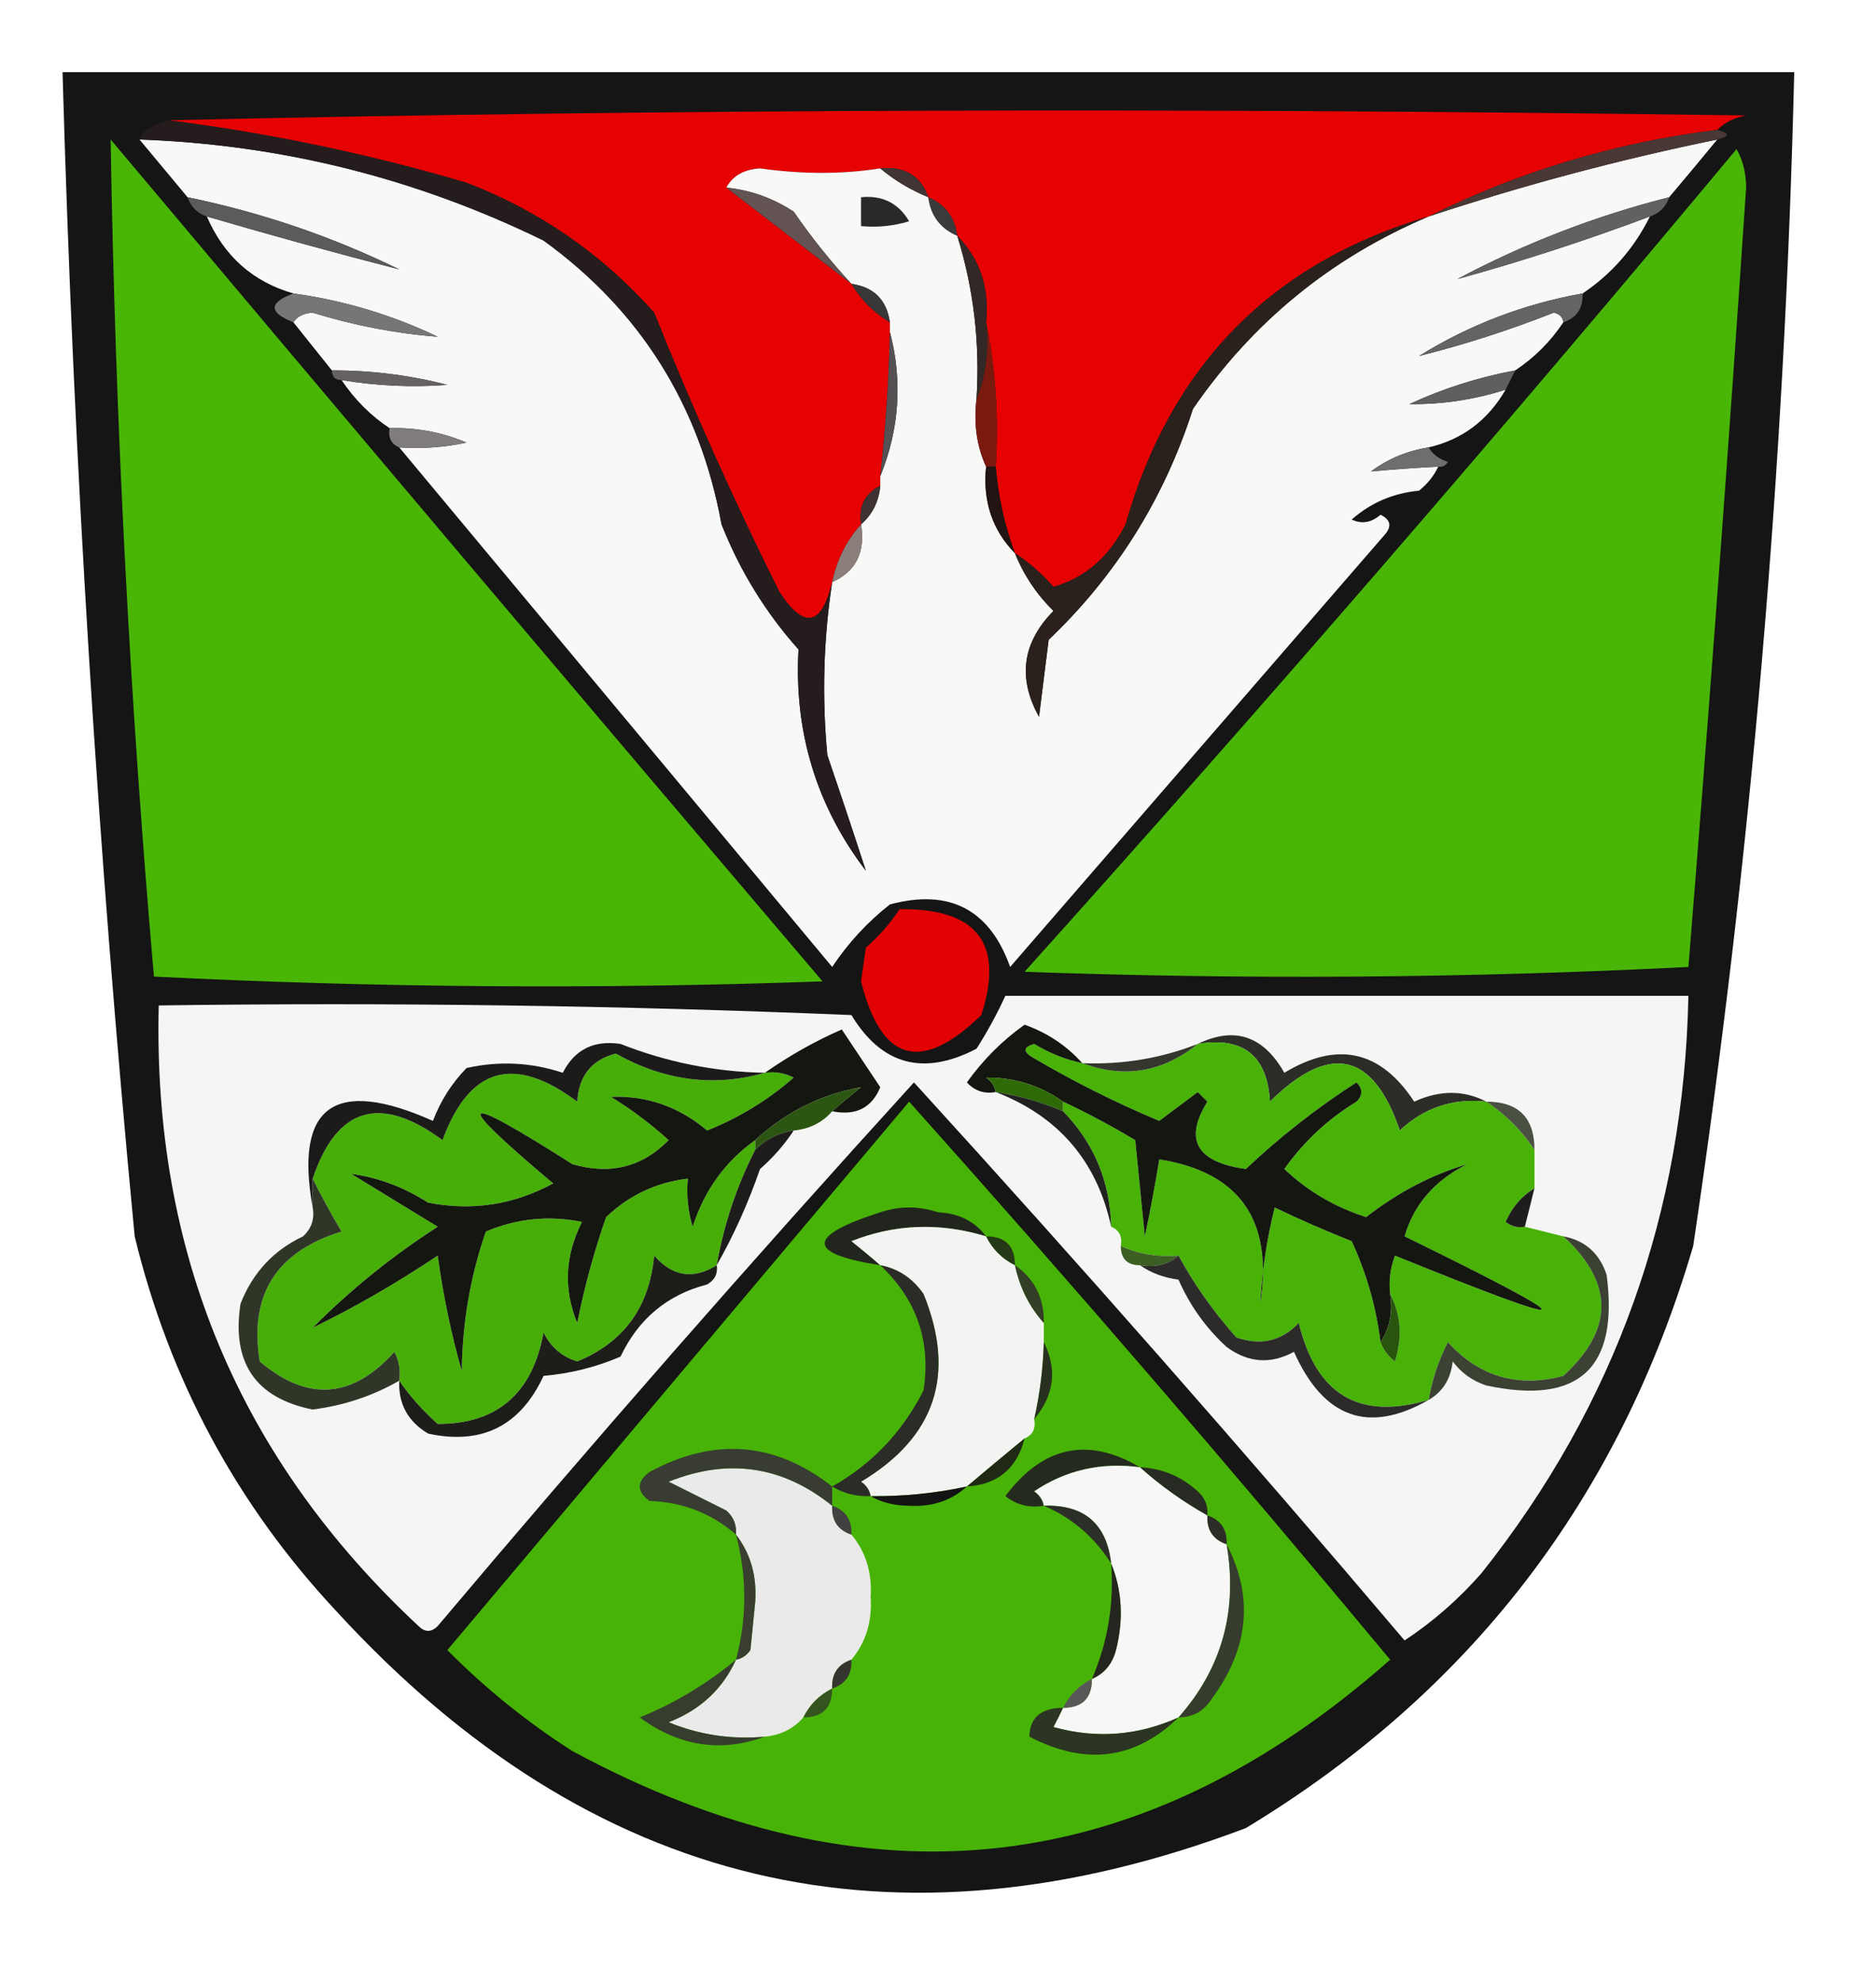 <?xml version="1.0" encoding="UTF-8"?>
<!DOCTYPE svg PUBLIC "-//W3C//DTD SVG 1.1//EN" "http://www.w3.org/Graphics/SVG/1.1/DTD/svg11.dtd">
<svg xmlns="http://www.w3.org/2000/svg" version="1.1" width="195px" height="206px" style="shape-rendering:geometricPrecision; text-rendering:geometricPrecision; image-rendering:optimizeQuality; fill-rule:evenodd; clip-rule:evenodd" xmlns:xlink="http://www.w3.org/1999/xlink">
<g><path style="opacity:1" fill="#151515" d="M 6.5,7.5 C 66.5,7.5 126.5,7.5 186.5,7.5C 185.521,48.395 182.021,89.062 176,129.5C 168.308,155.738 152.808,175.905 129.5,190C 92.958,203.823 61.458,196.323 35,167.5C 24.611,156.393 17.611,143.393 14,128.5C 10.15,88.253 7.65,47.92 6.5,7.5 Z"/></g>
<g><path style="opacity:1" fill="#e60203" d="M 178.5,13.5 C 167.907,14.812 157.907,17.812 148.5,22.5C 132.186,27.315 121.686,37.982 117,54.5C 115.301,57.885 112.801,60.052 109.5,61C 108.295,59.624 106.962,58.458 105.5,57.5C 104.422,54.598 103.756,51.598 103.5,48.5C 103.821,43.305 103.487,38.305 102.5,33.5C 102.862,29.919 101.862,26.919 99.5,24.5C 99.262,22.596 98.262,21.262 96.5,20.5C 95.7,18.259 94.034,17.259 91.5,17.5C 87.549,18.119 83.383,18.119 79,17.5C 77.319,17.608 76.152,18.275 75.5,19.5C 79.828,22.826 84.161,26.16 88.5,29.5C 89.5,31.167 90.833,32.5 92.5,33.5C 92.5,33.833 92.5,34.167 92.5,34.5C 92.387,39.518 92.053,44.518 91.5,49.5C 91.5,49.833 91.5,50.167 91.5,50.5C 89.896,51.287 89.229,52.62 89.5,54.5C 87.993,56.181 86.993,58.181 86.5,60.5C 85.403,65.105 83.57,65.438 81,61.5C 76.287,52.035 71.953,42.368 68,32.5C 62.581,26.41 56.081,21.91 48.5,19C 38.334,16 28,13.834 17.5,12.5C 68.815,11.342 123.482,11.175 181.5,12C 180.263,12.232 179.263,12.732 178.5,13.5 Z"/></g>
<g><path style="opacity:1" fill="#49b606" d="M 11.5,14.5 C 36.03,43.688 60.697,72.855 85.5,102C 62.261,102.827 39.094,102.66 16,101.5C 13.467,72.422 11.967,43.422 11.5,14.5 Z"/></g>
<g><path style="opacity:1" fill="#f8f8f7" d="M 14.5,14.5 C 29.238,15.023 43.238,18.523 56.5,25C 66.57,32.291 72.737,42.124 75,54.5C 76.914,59.335 79.581,63.669 83,67.5C 82.528,76.08 84.862,83.747 90,90.5C 88.734,86.599 87.401,82.599 86,78.5C 85.425,72.478 85.591,66.478 86.5,60.5C 88.969,59.393 89.969,57.393 89.5,54.5C 90.674,53.486 91.34,52.153 91.5,50.5C 91.5,50.167 91.5,49.833 91.5,49.5C 93.493,44.579 93.826,39.579 92.5,34.5C 92.5,34.167 92.5,33.833 92.5,33.5C 92.167,31.167 90.833,29.833 88.5,29.5C 86.334,27.163 84.334,24.663 82.5,22C 80.35,20.589 78.016,19.755 75.5,19.5C 76.152,18.275 77.319,17.608 79,17.5C 83.383,18.119 87.549,18.119 91.5,17.5C 92.965,18.737 94.632,19.737 96.5,20.5C 96.738,22.404 97.738,23.738 99.5,24.5C 101.21,30.011 101.877,35.677 101.5,41.5C 101.198,44.059 101.532,46.393 102.5,48.5C 102.138,52.081 103.138,55.081 105.5,57.5C 106.389,59.736 107.722,61.736 109.5,63.5C 106.26,66.794 105.76,70.461 108,74.5C 108.333,71.833 108.667,69.167 109,66.5C 116.015,59.813 121.015,51.813 124,42.5C 130.225,33.441 138.391,26.774 148.5,22.5C 158.339,19.248 168.339,16.581 178.5,14.5C 176.823,16.54 175.156,18.54 173.5,20.5C 165.803,22.453 158.47,25.287 151.5,29C 158.156,27.171 164.823,25.004 171.5,22.5C 169.854,25.81 167.52,28.477 164.5,30.5C 158.405,31.587 152.739,33.753 147.5,37C 152.155,35.839 156.821,34.339 161.5,32.5C 162.107,32.624 162.44,32.957 162.5,33.5C 161.167,35.5 159.5,37.167 157.5,38.5C 153.699,39.201 150.032,40.368 146.5,42C 149.878,42.047 153.211,41.547 156.5,40.5C 154.656,43.687 151.989,45.687 148.5,46.5C 146.287,46.848 144.287,47.681 142.5,49C 144.751,48.793 147.085,48.627 149.5,48.5C 149.047,49.458 148.381,50.292 147.5,51C 144.823,51.249 142.49,52.249 140.5,54C 141.549,54.492 142.549,54.326 143.5,53.5C 144.521,54.002 144.688,54.668 144,55.5C 131,70.5 118,85.5 105,100.5C 102.86,94.513 98.693,92.346 92.5,94C 90.16,95.84 88.16,98.007 86.5,100.5C 71.477,82.481 56.477,64.481 41.5,46.5C 43.857,46.663 46.19,46.497 48.5,46C 45.937,44.921 43.271,44.421 40.5,44.5C 38.548,43.215 36.882,41.549 35.5,39.5C 39.163,40.112 42.83,40.279 46.5,40C 42.56,38.985 38.56,38.485 34.5,38.5C 33.167,36.833 31.833,35.167 30.5,33.5C 30.917,32.876 31.584,32.543 32.5,32.5C 36.81,33.831 41.143,34.665 45.5,35C 40.767,32.732 35.767,31.232 30.5,30.5C 26.287,29.292 23.287,26.625 21.5,22.5C 28.218,24.466 34.885,26.3 41.5,28C 34.509,24.583 27.176,22.083 19.5,20.5C 17.863,18.525 16.196,16.525 14.5,14.5 Z"/></g>
<g><path style="opacity:1" fill="#49b607" d="M 180.5,15.5 C 181.156,16.622 181.489,17.955 181.5,19.5C 179.683,46.54 177.683,73.54 175.5,100.5C 152.507,101.666 129.507,101.833 106.5,101C 131.691,72.974 156.358,44.474 180.5,15.5 Z"/></g>
<g><path style="opacity:1" fill="#413434" d="M 91.5,17.5 C 94.034,17.259 95.7,18.259 96.5,20.5C 94.632,19.737 92.965,18.737 91.5,17.5 Z"/></g>
<g><path style="opacity:1" fill="#493835" d="M 178.5,13.5 C 179.833,13.833 179.833,14.167 178.5,14.5C 168.339,16.581 158.339,19.248 148.5,22.5C 157.907,17.812 167.907,14.812 178.5,13.5 Z"/></g>
<g><path style="opacity:1" fill="#635353" d="M 75.5,19.5 C 78.016,19.755 80.35,20.589 82.5,22C 84.334,24.663 86.334,27.163 88.5,29.5C 84.161,26.16 79.828,22.826 75.5,19.5 Z"/></g>
<g><path style="opacity:1" fill="#2a2829" d="M 89.5,20.5 C 91.716,20.275 93.383,21.108 94.5,23C 92.866,23.494 91.199,23.66 89.5,23.5C 89.5,22.5 89.5,21.5 89.5,20.5 Z"/></g>
<g><path style="opacity:1" fill="#251d1d" d="M 17.5,12.5 C 28,13.834 38.334,16 48.5,19C 56.081,21.91 62.581,26.41 68,32.5C 71.953,42.368 76.287,52.035 81,61.5C 83.57,65.438 85.403,65.105 86.5,60.5C 85.591,66.478 85.425,72.478 86,78.5C 87.401,82.599 88.734,86.599 90,90.5C 84.862,83.747 82.528,76.08 83,67.5C 79.581,63.669 76.914,59.335 75,54.5C 72.737,42.124 66.57,32.291 56.5,25C 43.238,18.523 29.238,15.023 14.5,14.5C 14.754,13.668 15.754,13.001 17.5,12.5 Z"/></g>
<g><path style="opacity:1" fill="#3c3a3b" d="M 96.5,20.5 C 98.262,21.262 99.262,22.596 99.5,24.5C 97.738,23.738 96.738,22.404 96.5,20.5 Z"/></g>
<g><path style="opacity:1" fill="#5d5a5b" d="M 19.5,20.5 C 27.176,22.083 34.509,24.583 41.5,28C 34.885,26.3 28.218,24.466 21.5,22.5C 20.5,22.167 19.833,21.5 19.5,20.5 Z"/></g>
<g><path style="opacity:1" fill="#636062" d="M 173.5,20.5 C 173.167,21.5 172.5,22.167 171.5,22.5C 164.823,25.004 158.156,27.171 151.5,29C 158.47,25.287 165.803,22.453 173.5,20.5 Z"/></g>
<g><path style="opacity:1" fill="#393738" d="M 88.5,29.5 C 90.833,29.833 92.167,31.167 92.5,33.5C 90.833,32.5 89.5,31.167 88.5,29.5 Z"/></g>
<g><path style="opacity:1" fill="#787577" d="M 30.5,30.5 C 35.767,31.232 40.767,32.732 45.5,35C 41.143,34.665 36.81,33.831 32.5,32.5C 31.584,32.543 30.917,32.876 30.5,33.5C 27.902,32.472 27.902,31.472 30.5,30.5 Z"/></g>
<g><path style="opacity:1" fill="#7a1a0f" d="M 102.5,33.5 C 103.487,38.305 103.821,43.305 103.5,48.5C 103.167,48.5 102.833,48.5 102.5,48.5C 101.532,46.393 101.198,44.059 101.5,41.5C 102.473,39.052 102.806,36.385 102.5,33.5 Z"/></g>
<g><path style="opacity:1" fill="#666365" d="M 164.5,30.5 C 164.573,32.027 163.906,33.027 162.5,33.5C 162.44,32.957 162.107,32.624 161.5,32.5C 156.821,34.339 152.155,35.839 147.5,37C 152.739,33.753 158.405,31.587 164.5,30.5 Z"/></g>
<g><path style="opacity:1" fill="#2a211d" d="M 148.5,22.5 C 138.391,26.774 130.225,33.441 124,42.5C 121.015,51.813 116.015,59.813 109,66.5C 108.667,69.167 108.333,71.833 108,74.5C 105.76,70.461 106.26,66.794 109.5,63.5C 107.722,61.736 106.389,59.736 105.5,57.5C 106.962,58.458 108.295,59.624 109.5,61C 112.801,60.052 115.301,57.885 117,54.5C 121.686,37.982 132.186,27.315 148.5,22.5 Z"/></g>
<g><path style="opacity:1" fill="#322926" d="M 99.5,24.5 C 101.862,26.919 102.862,29.919 102.5,33.5C 102.806,36.385 102.473,39.052 101.5,41.5C 101.877,35.677 101.21,30.011 99.5,24.5 Z"/></g>
<g><path style="opacity:1" fill="#545053" d="M 92.5,34.5 C 93.826,39.579 93.493,44.579 91.5,49.5C 92.053,44.518 92.387,39.518 92.5,34.5 Z"/></g>
<g><path style="opacity:1" fill="#656164" d="M 34.5,38.5 C 38.56,38.485 42.56,38.985 46.5,40C 42.83,40.279 39.163,40.112 35.5,39.5C 34.833,39.5 34.5,39.167 34.5,38.5 Z"/></g>
<g><path style="opacity:1" fill="#615e5f" d="M 157.5,38.5 C 157.167,39.167 156.833,39.833 156.5,40.5C 153.211,41.547 149.878,42.047 146.5,42C 150.032,40.368 153.699,39.201 157.5,38.5 Z"/></g>
<g><path style="opacity:1" fill="#7f7b7e" d="M 40.5,44.5 C 43.271,44.421 45.937,44.921 48.5,46C 46.19,46.497 43.857,46.663 41.5,46.5C 40.662,46.158 40.328,45.492 40.5,44.5 Z"/></g>
<g><path style="opacity:1" fill="#706e6d" d="M 148.5,46.5 C 148.918,47.222 149.584,47.722 150.5,48C 150.272,48.399 149.938,48.565 149.5,48.5C 147.085,48.627 144.751,48.793 142.5,49C 144.287,47.681 146.287,46.848 148.5,46.5 Z"/></g>
<g><path style="opacity:1" fill="#3e3232" d="M 91.5,50.5 C 91.34,52.153 90.674,53.486 89.5,54.5C 89.229,52.62 89.896,51.287 91.5,50.5 Z"/></g>
<g><path style="opacity:1" fill="#211412" d="M 102.5,48.5 C 102.833,48.5 103.167,48.5 103.5,48.5C 103.756,51.598 104.422,54.598 105.5,57.5C 103.138,55.081 102.138,52.081 102.5,48.5 Z"/></g>
<g><path style="opacity:1" fill="#8c7e7a" d="M 89.5,54.5 C 89.969,57.393 88.969,59.393 86.5,60.5C 86.993,58.181 87.993,56.181 89.5,54.5 Z"/></g>
<g><path style="opacity:1" fill="#e20203" d="M 93.5,94.5 C 101.579,94.391 104.412,98.058 102,105.5C 95.762,111.566 91.595,110.399 89.5,102C 89.667,100.833 89.833,99.667 90,98.5C 91.376,97.295 92.542,95.962 93.5,94.5 Z"/></g>
<g><path style="opacity:1" fill="#f5f5f5" d="M 104.5,103.5 C 128.167,103.5 151.833,103.5 175.5,103.5C 175.047,126.023 167.88,146.023 154,163.5C 151.629,166.206 148.963,168.539 146,170.5C 129.301,150.808 112.301,131.474 95,112.5C 78.151,131.017 61.651,149.85 45.5,169C 44.833,169.667 44.167,169.667 43.5,169C 24.869,151.627 15.869,130.127 16.5,104.5C 40.509,104.167 64.509,104.5 88.5,105.5C 91.652,110.699 95.985,111.865 101.5,109C 102.639,107.22 103.639,105.386 104.5,103.5 Z"/></g>
<g><path style="opacity:1" fill="#2d2d28" d="M 124.5,108.5 C 128.316,106.649 131.316,107.649 133.5,111.5C 139.01,108.167 143.51,109.167 147,114.5C 149.653,113.284 152.153,113.284 154.5,114.5C 151.028,114.126 148.028,115.126 145.5,117.5C 142.739,109.353 138.239,108.353 132,114.5C 131.727,109.727 129.227,107.727 124.5,108.5 Z"/></g>
<g><path style="opacity:1" fill="#47ae07" d="M 79.5,111.5 C 80.552,111.351 81.552,111.517 82.5,112C 79.834,114.335 76.834,116.169 73.5,117.5C 70.566,115.023 67.232,113.856 63.5,114C 65.641,115.308 67.641,116.808 69.5,118.5C 66.764,121.305 63.431,122.138 59.5,121C 47.472,113.339 46.806,114.006 57.5,123C 53.405,125.22 49.072,125.887 44.5,125C 41.975,123.384 39.309,122.384 36.5,122C 39.5,123.833 42.5,125.667 45.5,127.5C 40.801,130.52 36.467,134.02 32.5,138C 36.848,135.884 41.182,133.384 45.5,130.5C 46.064,134.644 46.897,138.644 48,142.5C 48.058,137.481 48.892,132.648 50.5,128C 53.738,126.632 57.072,126.299 60.5,127C 58.723,130.499 58.556,133.999 60,137.5C 60.749,133.749 61.749,130.082 63,126.5C 65.397,124.218 68.231,122.884 71.5,122.5C 71.34,124.199 71.507,125.866 72,127.5C 73.21,123.721 75.377,120.721 78.5,118.5C 78.5,118.833 78.5,119.167 78.5,119.5C 76.572,123.285 75.238,127.285 74.5,131.5C 72.064,133.017 69.898,132.684 68,130.5C 67.503,135.855 64.837,139.522 60,141.5C 58.416,141.012 57.249,140.012 56.5,138.5C 55.345,144.836 51.678,148.002 45.5,148C 43.93,146.603 42.596,145.103 41.5,143.5C 41.65,142.448 41.483,141.448 41,140.5C 36.625,145.381 31.958,145.715 27,141.5C 25.875,134.594 28.709,130.094 35.5,128C 34.391,126.124 33.391,124.291 32.5,122.5C 35.013,115.054 39.513,113.721 46,118.5C 48.769,110.921 53.435,109.587 60,114.5C 60.161,111.822 61.495,110.155 64,109.5C 69.055,112.337 74.221,113.004 79.5,111.5 Z"/></g>
<g><path style="opacity:1" fill="#48b207" d="M 112.5,110.5 C 116.833,112.123 120.833,111.457 124.5,108.5C 129.227,107.727 131.727,109.727 132,114.5C 138.239,108.353 142.739,109.353 145.5,117.5C 148.028,115.126 151.028,114.126 154.5,114.5C 156.5,115.833 158.167,117.5 159.5,119.5C 159.5,120.833 159.5,122.167 159.5,123.5C 158.163,124.315 157.163,125.482 156.5,127C 157.094,127.464 157.761,127.631 158.5,127.5C 159.833,127.833 161.167,128.167 162.5,128.5C 167.768,133.337 167.768,138.171 162.5,143C 157.771,144.256 153.771,143.089 150.5,139.5C 149.523,141.411 148.857,143.411 148.5,145.5C 141.3,147.644 136.8,144.977 135,137.5C 133.192,139.396 131.025,139.896 128.5,139C 126.073,136.256 124.073,133.423 122.5,130.5C 120.379,130.675 118.379,130.341 116.5,129.5C 116.672,128.508 116.338,127.842 115.5,127.5C 115.383,122.807 113.716,118.807 110.5,115.5C 110.5,115.167 110.5,114.833 110.5,114.5C 113.025,115.681 115.525,117.014 118,118.5C 118.333,121.833 118.667,125.167 119,128.5C 119.567,125.832 120.067,123.166 120.5,120.5C 128.854,121.824 132.354,126.824 131,135.5C 131.176,132.118 131.676,128.785 132.5,125.5C 135.125,126.764 137.792,127.931 140.5,129C 142.042,132.334 143.042,135.834 143.5,139.5C 143.783,140.289 144.283,140.956 145,141.5C 145.796,138.961 145.629,136.628 144.5,134.5C 144.343,133.127 144.51,131.793 145,130.5C 164.989,138.616 165.323,137.95 146,128.5C 146.948,125.199 149.115,122.699 152.5,121C 148.769,122.118 145.269,123.951 142,126.5C 138.735,125.455 135.902,123.789 133.5,121.5C 135.522,118.644 138.022,116.311 141,114.5C 141.667,113.833 141.667,113.167 141,112.5C 136.895,115.138 133.061,118.138 129.5,121.5C 124.371,120.794 123.038,118.461 125.5,114.5C 125.167,114.167 124.833,113.833 124.5,113.5C 123.167,114.5 121.833,115.5 120.5,116.5C 116,114.615 111.667,112.448 107.5,110C 106.304,109.346 106.304,108.846 107.5,108.5C 109.075,109.456 110.742,110.123 112.5,110.5 Z"/></g>
<g><path style="opacity:1" fill="#35372f" d="M 124.5,108.5 C 120.833,111.457 116.833,112.123 112.5,110.5C 116.67,110.667 120.67,110 124.5,108.5 Z"/></g>
<g><path style="opacity:1" fill="#141610" d="M 112.5,110.5 C 110.742,110.123 109.075,109.456 107.5,108.5C 106.304,108.846 106.304,109.346 107.5,110C 111.667,112.448 116,114.615 120.5,116.5C 121.833,115.5 123.167,114.5 124.5,113.5C 124.833,113.833 125.167,114.167 125.5,114.5C 123.038,118.461 124.371,120.794 129.5,121.5C 133.061,118.138 136.895,115.138 141,112.5C 141.667,113.167 141.667,113.833 141,114.5C 138.022,116.311 135.522,118.644 133.5,121.5C 135.902,123.789 138.735,125.455 142,126.5C 145.269,123.951 148.769,122.118 152.5,121C 149.115,122.699 146.948,125.199 146,128.5C 165.323,137.95 164.989,138.616 145,130.5C 144.51,131.793 144.343,133.127 144.5,134.5C 144.784,136.415 144.451,138.081 143.5,139.5C 143.042,135.834 142.042,132.334 140.5,129C 137.792,127.931 135.125,126.764 132.5,125.5C 131.676,128.785 131.176,132.118 131,135.5C 132.354,126.824 128.854,121.824 120.5,120.5C 120.067,123.166 119.567,125.832 119,128.5C 118.667,125.167 118.333,121.833 118,118.5C 115.525,117.014 113.025,115.681 110.5,114.5C 108.117,112.811 105.451,111.978 102.5,112C 103.056,112.383 103.389,112.883 103.5,113.5C 102.325,113.719 101.325,113.386 100.5,112.5C 102.194,110.139 104.194,108.139 106.5,106.5C 108.871,107.347 110.871,108.68 112.5,110.5 Z"/></g>
<g><path style="opacity:1" fill="#141610" d="M 86.5,115.5 C 87.429,114.685 88.429,113.852 89.5,113C 85.33,113.752 81.663,115.585 78.5,118.5C 75.377,120.721 73.21,123.721 72,127.5C 71.507,125.866 71.34,124.199 71.5,122.5C 68.231,122.884 65.397,124.218 63,126.5C 61.749,130.082 60.749,133.749 60,137.5C 58.556,133.999 58.723,130.499 60.5,127C 57.072,126.299 53.738,126.632 50.5,128C 48.892,132.648 48.058,137.481 48,142.5C 46.897,138.644 46.064,134.644 45.5,130.5C 41.182,133.384 36.848,135.884 32.5,138C 36.467,134.02 40.801,130.52 45.5,127.5C 42.5,125.667 39.5,123.833 36.5,122C 39.309,122.384 41.975,123.384 44.5,125C 49.072,125.887 53.405,125.22 57.5,123C 46.806,114.006 47.472,113.339 59.5,121C 63.431,122.138 66.764,121.305 69.5,118.5C 67.641,116.808 65.641,115.308 63.5,114C 67.232,113.856 70.566,115.023 73.5,117.5C 76.834,116.169 79.834,114.335 82.5,112C 81.552,111.517 80.552,111.351 79.5,111.5C 82.113,109.677 84.78,108.177 87.5,107C 88.849,109.01 90.182,111.01 91.5,113C 90.615,115.157 88.948,115.99 86.5,115.5 Z"/></g>
<g><path style="opacity:1" fill="#2e6b07" d="M 110.5,114.5 C 110.5,114.833 110.5,115.167 110.5,115.5C 108.254,114.545 105.921,113.878 103.5,113.5C 103.389,112.883 103.056,112.383 102.5,112C 105.451,111.978 108.117,112.811 110.5,114.5 Z"/></g>
<g><path style="opacity:1" fill="#2b5511" d="M 86.5,115.5 C 85.486,116.674 84.153,117.34 82.5,117.5C 80.938,117.733 79.605,118.4 78.5,119.5C 78.5,119.167 78.5,118.833 78.5,118.5C 81.663,115.585 85.33,113.752 89.5,113C 88.429,113.852 87.429,114.685 86.5,115.5 Z"/></g>
<g><path style="opacity:1" fill="#4a5042" d="M 154.5,114.5 C 157.833,114.5 159.5,116.167 159.5,119.5C 158.167,117.5 156.5,115.833 154.5,114.5 Z"/></g>
<g><path style="opacity:1" fill="#1c1b1a" d="M 79.5,111.5 C 74.221,113.004 69.055,112.337 64,109.5C 61.495,110.155 60.161,111.822 60,114.5C 53.435,109.587 48.769,110.921 46,118.5C 39.513,113.721 35.013,115.054 32.5,122.5C 32.5,123.5 32.5,124.5 32.5,125.5C 30.6,114.937 34.766,111.937 45,116.5C 45.792,114.413 46.959,112.579 48.5,111C 51.894,110.248 55.227,110.415 58.5,111.5C 59.729,109.082 61.729,108.082 64.5,108.5C 69.305,110.399 74.305,111.399 79.5,111.5 Z"/></g>
<g><path style="opacity:1" fill="#48b307" d="M 94.5,114.5 C 111.489,133.494 128.155,152.827 144.5,172.5C 118.57,195.406 90.237,198.573 59.5,182C 54.761,178.969 50.428,175.469 46.5,171.5C 62.523,152.481 78.523,133.481 94.5,114.5 Z"/></g>
<g><path style="opacity:1" fill="#21211f" d="M 103.5,113.5 C 105.921,113.878 108.254,114.545 110.5,115.5C 113.716,118.807 115.383,122.807 115.5,127.5C 114.028,120.693 110.028,116.026 103.5,113.5 Z"/></g>
<g><path style="opacity:1" fill="#1d1c1a" d="M 82.5,117.5 C 81.542,118.962 80.376,120.295 79,121.5C 77.768,125.061 76.268,128.394 74.5,131.5C 75.238,127.285 76.572,123.285 78.5,119.5C 79.605,118.4 80.938,117.733 82.5,117.5 Z"/></g>
<g><path style="opacity:1" fill="#1e1d1c" d="M 159.5,123.5 C 159.167,124.833 158.833,126.167 158.5,127.5C 157.761,127.631 157.094,127.464 156.5,127C 157.163,125.482 158.163,124.315 159.5,123.5 Z"/></g>
<g><path style="opacity:1" fill="#22251e" d="M 102.5,128.5 C 97.703,127.04 93.036,127.207 88.5,129C 89.571,129.852 90.571,130.685 91.5,131.5C 83.801,130.299 83.801,128.466 91.5,126C 93.5,125.333 95.5,125.333 97.5,126C 99.653,126.099 101.319,126.933 102.5,128.5 Z"/></g>
<g><path style="opacity:1" fill="#f3f3f2" d="M 102.5,128.5 C 103.167,129.833 104.167,130.833 105.5,131.5C 105.992,133.819 106.992,135.819 108.5,137.5C 108.5,138.167 108.5,138.833 108.5,139.5C 108.425,142.206 108.092,144.873 107.5,147.5C 107.672,148.492 107.338,149.158 106.5,149.5C 104.46,151.177 102.46,152.844 100.5,154.5C 97.214,155.207 93.881,155.54 90.5,155.5C 90.389,154.883 90.056,154.383 89.5,154C 97.228,149.373 99.395,142.873 96,134.5C 94.871,132.859 93.371,131.859 91.5,131.5C 90.571,130.685 89.571,129.852 88.5,129C 93.036,127.207 97.703,127.04 102.5,128.5 Z"/></g>
<g><path style="opacity:1" fill="#253916" d="M 102.5,128.5 C 104.5,128.5 105.5,129.5 105.5,131.5C 104.167,130.833 103.167,129.833 102.5,128.5 Z"/></g>
<g><path style="opacity:1" fill="#3c5f24" d="M 116.5,129.5 C 118.379,130.341 120.379,130.675 122.5,130.5C 121.432,131.434 120.099,131.768 118.5,131.5C 117.167,131.5 116.5,130.833 116.5,129.5 Z"/></g>
<g><path style="opacity:1" fill="#323e26" d="M 105.5,131.5 C 107.539,132.911 108.539,134.911 108.5,137.5C 106.992,135.819 105.992,133.819 105.5,131.5 Z"/></g>
<g><path style="opacity:1" fill="#2c2b2a" d="M 122.5,130.5 C 124.073,133.423 126.073,136.256 128.5,139C 131.025,139.896 133.192,139.396 135,137.5C 136.8,144.977 141.3,147.644 148.5,145.5C 142.255,149.069 137.588,147.402 134.5,140.5C 132.088,141.818 129.754,141.651 127.5,140C 125.343,138.019 123.676,135.686 122.5,133C 120.942,132.79 119.609,132.29 118.5,131.5C 120.099,131.768 121.432,131.434 122.5,130.5 Z"/></g>
<g><path style="opacity:1" fill="#29550e" d="M 144.5,134.5 C 145.629,136.628 145.796,138.961 145,141.5C 144.283,140.956 143.783,140.289 143.5,139.5C 144.451,138.081 144.784,136.415 144.5,134.5 Z"/></g>
<g><path style="opacity:1" fill="#1d1e19" d="M 74.5,131.5 C 74.631,132.376 74.297,133.043 73.5,133.5C 69.364,134.57 66.364,137.07 64.5,141C 61.956,142.092 59.289,142.759 56.5,143C 54.083,148.209 50.083,150.209 44.5,149C 42.393,147.736 41.393,145.903 41.5,143.5C 42.596,145.103 43.93,146.603 45.5,148C 51.678,148.002 55.345,144.836 56.5,138.5C 57.249,140.012 58.416,141.012 60,141.5C 64.837,139.522 67.503,135.855 68,130.5C 69.898,132.684 72.064,133.017 74.5,131.5 Z"/></g>
<g><path style="opacity:1" fill="#2b2c27" d="M 91.5,131.5 C 93.371,131.859 94.871,132.859 96,134.5C 99.395,142.873 97.228,149.373 89.5,154C 90.056,154.383 90.389,154.883 90.5,155.5C 89.041,155.567 87.708,155.234 86.5,154.5C 90.645,152.161 93.811,148.827 96,144.5C 96.776,139.384 95.276,135.05 91.5,131.5 Z"/></g>
<g><path style="opacity:1" fill="#28301f" d="M 108.5,139.5 C 109.917,142.34 109.584,145.007 107.5,147.5C 108.092,144.873 108.425,142.206 108.5,139.5 Z"/></g>
<g><path style="opacity:1" fill="#2f3627" d="M 32.5,122.5 C 33.391,124.291 34.391,126.124 35.5,128C 28.709,130.094 25.875,134.594 27,141.5C 31.958,145.715 36.625,145.381 41,140.5C 41.483,141.448 41.65,142.448 41.5,143.5C 38.756,145.081 35.756,146.081 32.5,146.5C 26.558,145.304 24.058,141.637 25,135.5C 26.266,132.28 28.433,129.947 31.5,128.5C 32.386,127.675 32.719,126.675 32.5,125.5C 32.5,124.5 32.5,123.5 32.5,122.5 Z"/></g>
<g><path style="opacity:1" fill="#3b4133" d="M 162.5,128.5 C 164.752,128.916 166.252,130.249 167,132.5C 168.278,142.221 164.111,146.055 154.5,144C 153.069,143.535 151.903,142.701 151,141.5C 150.8,143.32 149.966,144.653 148.5,145.5C 148.857,143.411 149.523,141.411 150.5,139.5C 153.771,143.089 157.771,144.256 162.5,143C 167.768,138.171 167.768,133.337 162.5,128.5 Z"/></g>
<g><path style="opacity:1" fill="#eaeaea" d="M 86.5,156.5 C 86.427,158.027 87.094,159.027 88.5,159.5C 89.997,161.29 90.664,163.456 90.5,166C 90.664,168.544 89.997,170.71 88.5,172.5C 87.094,172.973 86.427,173.973 86.5,175.5C 85.167,176.167 84.167,177.167 83.5,178.5C 82.486,179.674 81.153,180.34 79.5,180.5C 76.022,180.816 72.688,180.316 69.5,179C 72.786,177.718 75.12,175.552 76.5,172.5C 77.117,172.389 77.617,172.056 78,171.5C 78.167,169.833 78.333,168.167 78.5,166.5C 78.684,163.795 78.017,161.462 76.5,159.5C 76.586,158.504 76.252,157.671 75.5,157C 73.5,156 71.5,155 69.5,154C 75.689,151.52 81.356,152.353 86.5,156.5 Z"/></g>
<g><path style="opacity:1" fill="#252a1f" d="M 118.5,152.5 C 114.456,151.958 110.789,152.791 107.5,155C 108.056,155.383 108.389,155.883 108.5,156.5C 107.022,156.762 105.689,156.429 104.5,155.5C 108.404,150.298 113.07,149.298 118.5,152.5 Z"/></g>
<g><path style="opacity:1" fill="#f6f7f6" d="M 118.5,152.5 C 120.619,154.4 122.953,156.066 125.5,157.5C 125.427,159.027 126.094,160.027 127.5,160.5C 128.678,167.403 127.011,173.403 122.5,178.5C 118.276,180.403 113.943,180.737 109.5,179.5C 109.863,178.817 110.196,178.15 110.5,177.5C 112.5,177.5 113.5,176.5 113.5,174.5C 114.79,173.942 115.623,172.942 116,171.5C 116.805,168.304 116.638,165.304 115.5,162.5C 115.027,158.362 112.693,156.362 108.5,156.5C 108.389,155.883 108.056,155.383 107.5,155C 110.789,152.791 114.456,151.958 118.5,152.5 Z"/></g>
<g><path style="opacity:1" fill="#282a24" d="M 118.5,152.5 C 120.783,152.608 122.783,153.441 124.5,155C 125.252,155.671 125.586,156.504 125.5,157.5C 122.953,156.066 120.619,154.4 118.5,152.5 Z"/></g>
<g><path style="opacity:1" fill="#1f2916" d="M 106.5,149.5 C 105.712,152.621 103.712,154.288 100.5,154.5C 102.46,152.844 104.46,151.177 106.5,149.5 Z"/></g>
<g><path style="opacity:1" fill="#383c32" d="M 86.5,154.5 C 86.5,155.167 86.5,155.833 86.5,156.5C 81.356,152.353 75.689,151.52 69.5,154C 71.5,155 73.5,156 75.5,157C 76.252,157.671 76.586,158.504 76.5,159.5C 73.963,157.284 70.963,156.117 67.5,156C 66.167,155 66.167,154 67.5,153C 74.227,149.348 80.561,149.848 86.5,154.5 Z"/></g>
<g><path style="opacity:1" fill="#141313" d="M 100.5,154.5 C 98.882,155.972 96.882,156.639 94.5,156.5C 92.955,156.489 91.622,156.156 90.5,155.5C 93.881,155.54 97.214,155.207 100.5,154.5 Z"/></g>
<g><path style="opacity:1" fill="#2c2e28" d="M 108.5,156.5 C 112.693,156.362 115.027,158.362 115.5,162.5C 113.757,159.753 111.424,157.753 108.5,156.5 Z"/></g>
<g><path style="opacity:1" fill="#434041" d="M 86.5,156.5 C 87.906,156.973 88.573,157.973 88.5,159.5C 87.094,159.027 86.427,158.027 86.5,156.5 Z"/></g>
<g><path style="opacity:1" fill="#2d2d28" d="M 125.5,157.5 C 126.906,157.973 127.573,158.973 127.5,160.5C 126.094,160.027 125.427,159.027 125.5,157.5 Z"/></g>
<g><path style="opacity:1" fill="#393e31" d="M 76.5,159.5 C 78.017,161.462 78.684,163.795 78.5,166.5C 78.333,168.167 78.167,169.833 78,171.5C 77.617,172.056 77.117,172.389 76.5,172.5C 77.65,168.192 77.65,163.859 76.5,159.5 Z"/></g>
<g><path style="opacity:1" fill="#353c2d" d="M 127.5,160.5 C 130.324,165.954 129.824,171.287 126,176.5C 125.184,177.823 124.017,178.489 122.5,178.5C 127.011,173.403 128.678,167.403 127.5,160.5 Z"/></g>
<g><path style="opacity:1" fill="#24251f" d="M 115.5,162.5 C 116.638,165.304 116.805,168.304 116,171.5C 115.623,172.942 114.79,173.942 113.5,174.5C 115.143,170.7 115.81,166.7 115.5,162.5 Z"/></g>
<g><path style="opacity:1" fill="#35352f" d="M 88.5,172.5 C 88.573,174.027 87.906,175.027 86.5,175.5C 86.427,173.973 87.094,172.973 88.5,172.5 Z"/></g>
<g><path style="opacity:1" fill="#363c2e" d="M 76.5,172.5 C 75.12,175.552 72.786,177.718 69.5,179C 72.688,180.316 76.022,180.816 79.5,180.5C 74.914,182.172 70.581,181.505 66.5,178.5C 70.16,177.005 73.493,175.005 76.5,172.5 Z"/></g>
<g><path style="opacity:1" fill="#595858" d="M 113.5,174.5 C 113.5,176.5 112.5,177.5 110.5,177.5C 111.167,176.167 112.167,175.167 113.5,174.5 Z"/></g>
<g><path style="opacity:1" fill="#35531f" d="M 86.5,175.5 C 86.5,177.5 85.5,178.5 83.5,178.5C 84.167,177.167 85.167,176.167 86.5,175.5 Z"/></g>
<g><path style="opacity:1" fill="#2c3424" d="M 110.5,177.5 C 110.196,178.15 109.863,178.817 109.5,179.5C 113.943,180.737 118.276,180.403 122.5,178.5C 118.007,182.876 112.841,183.542 107,180.5C 107.033,178.522 108.2,177.522 110.5,177.5 Z"/></g>
</svg>
